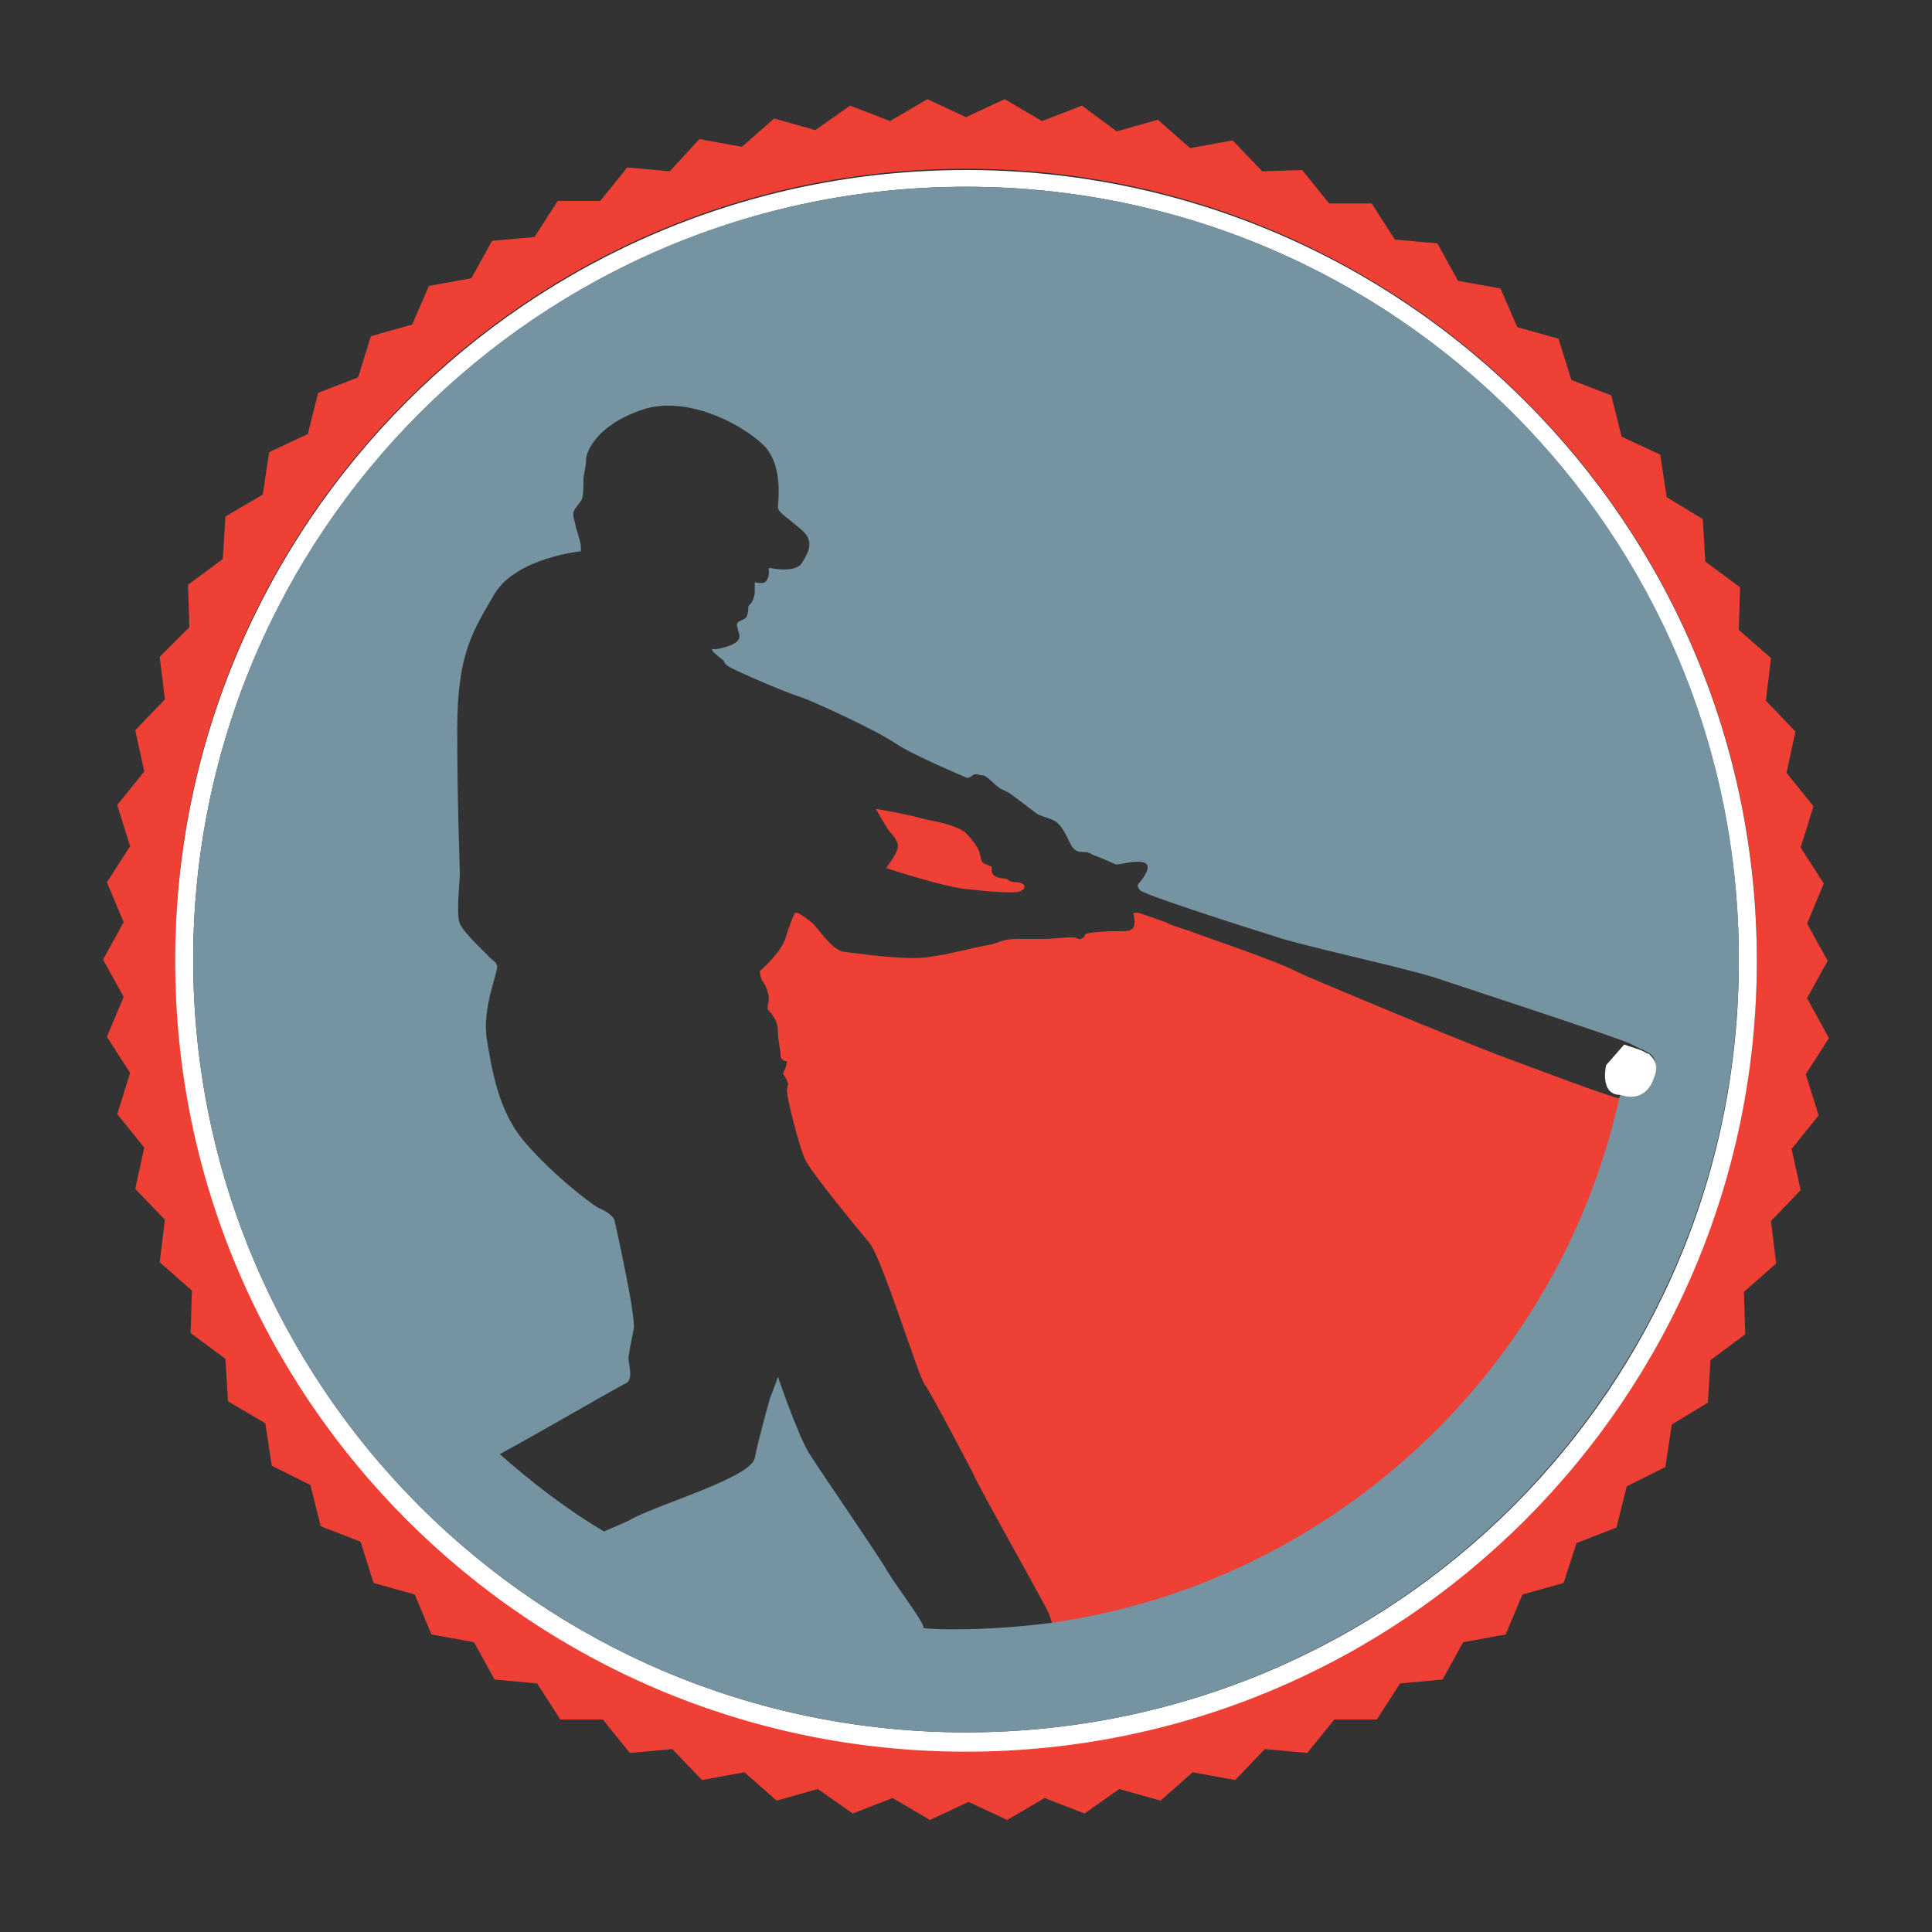 <?xml version="1.0" encoding="utf-8"?>
<!-- Generator: Adobe Illustrator 18.1.0, SVG Export Plug-In . SVG Version: 6.00 Build 0)  -->
<svg version="1.1" id="Layer_1" xmlns="http://www.w3.org/2000/svg" xmlns:xlink="http://www.w3.org/1999/xlink" x="0px" y="0px"
	 viewBox="0 0 150 150" enable-background="new 0 0 150 150" xml:space="preserve">
<rect x="0" y="0" width="150" height="150" fill="#333333" stroke="none"/>
<g>
	<path fill="none" d="M111.9,76.2c-2.2-0.8-9-2.2-12.4-3.2c-3.5-1-11-3.5-11.1-3.8c-0.1-0.3-0.2-0.3-0.1-0.5
		c0.1-0.2,1.1-1.3,0.5-1.6c-0.6-0.3-2.1,0.2-2.3,0.1c-0.3-0.1-0.9-0.4-1.4-0.6c-0.5-0.2-0.4-0.2-0.7-0.3c-0.3-0.1-0.5,0-0.8-0.1
		c-0.3-0.1-0.6-0.6-0.7-0.8c-0.1-0.2-0.5-1.1-0.9-1.4c-0.4-0.3-1.4-0.5-1.7-0.8c-0.3-0.3-1.6-1.2-2-1.5c-0.3-0.2-0.8-0.4-0.9-0.5
		c-0.2-0.2-0.9-0.9-1.2-0.9c-0.3-0.1-0.5-0.2-0.8,0c-0.2,0.2-0.4,0.2-0.4,0.2s-4.3-1.8-5.6-2.7c-1.3-0.9-6.2-3.1-7.4-3.6
		c-1.2-0.4-5.3-2.2-5.6-2.4c-0.2-0.2-0.3-0.4-0.3-0.4s-0.8-0.7-0.9-0.8c-0.1-0.2,0.1,0,0.8-0.2c0.7-0.2,1.4-0.4,1.3-1
		c-0.1-0.6-0.3-0.8-0.1-1c0.3-0.2,0.6-0.2,0.7-0.5c0.1-0.3,0-0.5,0.1-0.7c0-0.2,0.1-0.2,0.3-0.4c0.1-0.2,0.2-0.4,0.2-0.7v-0.8
		c0,0,0.7,0.2,0.9-0.1c0.2-0.3,0.3-0.6,0.2-0.8c0-0.2,0.1-0.2,0.1-0.2s1.8,0.5,2.4-0.3c0.6-0.7,1.1-1.6,0.1-2.6
		c-1-0.9-1.9-1.4-1.9-1.8c0-0.4,0.4-3-0.9-4.6c-1.3-1.6-6-4.2-9.6-3c-3.6,1.2-4.4,3.3-4.4,3.9c0,0.6-0.2,1.1-0.2,1.6
		c0,0.4,0,1.3-0.2,1.6c-0.2,0.3-0.6,0.7-0.6,1c0,0.2,0.2,0.7,0.2,1c0,0.3,0.4,1.2,0.4,1.5c0,0.2,0,0.4,0,0.4s-5,0.6-6.7,3.3
		c-1.7,2.7-3,4.5-2.9,10.5c0,6,0.2,10.5,0.2,11.2c0,0.7-0.3,3.2,0,3.9c0.3,0.7,1.7,2,2.1,2.4c0.4,0.4,0.8,0.5,0.8,0.9
		c0.1,0.4-1.2,3.3-0.8,5.7c0.4,2.4,0.9,5.5,2.8,7.8c1.9,2.3,5,4.8,5.9,5.3c0.9,0.5,1.2,0.9,1.2,0.9s1.6,7.5,1.5,8.5
		c-0.2,1-0.4,1.9-0.4,2.3c-0.1,0.4,0.4,1.6-0.2,1.9c-0.5,0.2-6.3,3.7-9.8,5.5c2.5,2.3,5.2,4.3,8.1,6c0.9-0.4,1.7-0.7,2.2-1
		c2.3-1.2,9.2-3.2,9.5-4.7c0.3-1.5,1-3.9,1.2-4.7c0.2-0.7,0.6-1.6,0.6-1.6s1.4,4.3,2.4,5.9c0.9,1.5,5.4,8.1,6.1,9.2
		c0.6,1.1,2.7,3.9,2.8,4.3c0,0,0,0.1,0,0.1c0.8,0,1.7,0.1,2.5,0.1c2.5,0,5-0.2,7.4-0.5c-0.2-0.4-0.3-0.9-0.4-1.2
		c-0.3-0.6-5.5-9.9-5.8-10.7c-0.3-0.8-3.4-6.4-3.8-7c-0.4-0.5-3.3-9.8-4.3-11c-1-1.2-4.7-5.7-5-6.5c-0.3-0.8-1.4-4.7-1.4-5.3
		c0-0.6,0.1-0.3,0-0.8c-0.2-0.5-0.4-0.4-0.2-0.8c0.2-0.4,0.2-0.7,0.2-0.7s-0.5,0-0.5-0.5c0-0.4-0.2-1.2-0.2-1.8
		c-0.1-0.6-0.3-1.1-0.5-1.4c-0.2-0.3-0.3-0.2-0.3-0.5c0.1-0.2,0.2-0.5,0.1-0.7c0-0.2-0.2-0.9-0.4-1.2c-0.2-0.3-0.3-0.9-0.3-0.9
		s1.7-1.5,2-2.6c0.3-1.1,0.7-1.8,0.7-1.9c0.1-0.2,0.7,0.3,1.3,0.7c0.5,0.4,1.5,2.2,2.5,2.3c1,0.2,5,0.7,6.6,0.4
		c1.7-0.3,3.4-0.7,4.5-0.9c1.2-0.2,1.1-0.5,2.4-0.5c1.3,0,1.2,0,2,0c0.9,0,2.1-0.2,2.5-0.1c0.4,0.1,0.3,0.2,0.6,0
		c0.3-0.2-0.2-0.3,0.8-0.4c1-0.1,1.3-0.1,1.9-0.1c0.7,0,1,0,1.2-0.3c0.2-0.3,0-1,0.1-1.2c0.1-0.1,0.5,0,0.5,0s1.7,0.6,2,0.7
		c0.3,0.1,1.6,0.5,1.9,0.7c0.3,0.1,7,2.4,8.4,3.2c1.4,0.8,12,5.2,15.5,6.4c3.4,1.3,8.5,3.2,9.2,3.1c-1.4-0.2-0.9-2.3-0.9-2.3
		l1.5-1.7l0.3,0.1l0,0C124.7,80.4,114,76.9,111.9,76.2z M79.4,69.2c-0.5,0.2-2.8,0-4.4-0.2c-1.7-0.2-6-1.6-6-1.6s0.8-1.3,0.9-1.6
		c0-0.4-0.4-1-0.6-1.2c-0.2-0.2-1.1-1.8-1.1-1.8s2.4,0.4,3.8,0.8c1.4,0.4,2.8,0.6,3.3,1.2c0.5,0.6,0.7,0.9,0.7,0.9s0.2,0.2,0.3,0.7
		c0.1,0.5,0.2,0.6,0.2,0.6l0.7,0.3c0,0,0,0.2,0.1,0.5c0.1,0.2,0.4,0.4,0.4,0.4s0.3,0.1,0.5,0.1c0.2,0,0.5,0.2,0.5,0.2
		s0.2,0.1,0.5,0.1c0.3,0,0.7,0.2,0.7,0.2S79.9,68.9,79.4,69.2z"/>
	<path fill="none" d="M128,81.7c0,0,0.1,0.1,0.2,0.1C128.1,81.8,128.1,81.8,128,81.7z"/>
	<path fill="#EE4035" d="M116.3,81.9c-3.4-1.3-14-5.7-15.5-6.4c-1.4-0.8-8.2-3.1-8.4-3.2c-0.3-0.1-1.6-0.5-1.9-0.7
		c-0.3-0.1-2-0.7-2-0.7s-0.4-0.1-0.5,0C88,71,88.2,71.7,88,72c-0.2,0.3-0.5,0.3-1.2,0.3c-0.7,0-1,0-1.9,0.1c-1,0.1-0.5,0.2-0.8,0.4
		c-0.3,0.2-0.3,0.1-0.6,0c-0.4-0.1-1.6,0.1-2.5,0.1c-0.9,0-0.7,0-2,0c-1.3,0-1.3,0.3-2.4,0.5c-1.2,0.2-2.9,0.7-4.5,0.9
		c-1.7,0.3-5.6-0.3-6.6-0.4c-1-0.2-2-1.9-2.5-2.3c-0.5-0.4-1.2-0.9-1.3-0.7c-0.1,0.2-0.4,0.9-0.7,1.9c-0.3,1.1-2,2.6-2,2.6
		s0,0.6,0.3,0.9c0.2,0.3,0.4,1,0.4,1.2c0,0.2-0.1,0.5-0.1,0.7c0,0.2,0,0.2,0.3,0.5c0.2,0.3,0.5,0.7,0.5,1.4c0,0.6,0.2,1.4,0.2,1.8
		c0,0.5,0.5,0.5,0.5,0.5s0,0.3-0.2,0.7c-0.2,0.4,0,0.3,0.2,0.8c0.2,0.5,0,0.2,0,0.8c0,0.6,1,4.5,1.4,5.3c0.3,0.8,4,5.3,5,6.5
		c1,1.2,3.8,10.4,4.3,11c0.4,0.5,3.4,6.2,3.8,7c0.3,0.8,5.5,10,5.8,10.7c0.1,0.3,0.3,0.8,0.4,1.2c22-3.1,39.6-19.6,44.2-41.1
		c0,0-0.1,0-0.2,0C124.8,85.1,119.8,83.2,116.3,81.9z"/>
	<path fill="#EE4035" d="M78.9,68.5c-0.3,0-0.5-0.1-0.5-0.1s-0.2-0.2-0.5-0.2c-0.2,0-0.5-0.1-0.5-0.1s-0.3-0.1-0.4-0.4
		C77,67.5,77,67.3,77,67.3L76.3,67c0,0-0.1-0.1-0.2-0.6c-0.1-0.5-0.3-0.7-0.3-0.7s-0.2-0.4-0.7-0.9c-0.5-0.6-1.8-0.9-3.3-1.2
		c-1.4-0.4-3.8-0.8-3.8-0.8s0.9,1.6,1.1,1.8c0.2,0.2,0.7,0.8,0.6,1.2c0,0.4-0.9,1.6-0.9,1.6s4.3,1.4,6,1.6c1.7,0.2,4,0.4,4.4,0.2
		c0.5-0.2,0.3-0.5,0.3-0.5S79.3,68.5,78.9,68.5z"/>
	<path fill="#EE4035" d="M140.3,77.5l1.6-2.9l-1.6-2.9l1.3-3.1l-1.8-2.8l1-3.2l-2.1-2.6l0.7-3.2l-2.3-2.4l0.4-3.3l-2.5-2.2l0.1-3.3
		l-2.7-2l-0.2-3.3l-2.8-1.7l-0.5-3.3l-3-1.4l-0.8-3.2l-3.1-1.2l-1-3.2l-3.2-0.9l-1.3-3l-3.3-0.6l-1.6-2.9l-3.3-0.3l-1.8-2.8l-3.3,0
		l-2.1-2.6L98,13.3l-2.3-2.4l-3.3,0.6l-2.5-2.2l-3.2,0.9L84,8.2l-3.1,1.2L78,7.7l-3,1.4l-3-1.4l-2.9,1.7L66,8.2l-2.7,1.9l-3.2-0.9
		l-2.5,2.2l-3.3-0.6L52,13.3L48.7,13l-2.1,2.6l-3.3,0l-1.8,2.8l-3.3,0.3l-1.6,2.9l-3.3,0.6l-1.3,3l-3.2,0.9l-1,3.2l-3.1,1.2
		l-0.8,3.2l-3,1.4l-0.5,3.3l-2.9,1.7l-0.2,3.3l-2.7,2l0.1,3.3L12.4,51l0.4,3.3l-2.3,2.4l0.7,3.2l-2.1,2.6l1,3.2l-1.8,2.8l1.3,3.1
		l-1.6,2.9l1.6,2.9l-1.3,3.1l1.8,2.8l-1,3.2l2.1,2.6l-0.7,3.2l2.3,2.4L12.4,98l2.5,2.2l-0.1,3.3l2.7,2l0.2,3.3l2.9,1.7l0.5,3.3
		l3,1.5l0.8,3.2l3.1,1.2l1,3.2l3.2,0.9l1.3,3.1l3.3,0.6l1.6,2.9l3.3,0.3l1.8,2.8l3.3,0l2.1,2.6l3.3-0.3l2.3,2.4l3.3-0.6l2.5,2.2
		l3.2-0.9l2.7,1.9l3.1-1.2l2.9,1.7l3-1.4l3,1.4l2.9-1.7l3.1,1.2l2.7-1.9l3.2,0.9l2.5-2.2l3.3,0.6l2.3-2.4l3.3,0.3l2.1-2.6l3.3,0
		l1.8-2.8l3.3-0.3l1.6-2.9l3.3-0.6l1.3-3.1l3.2-0.9l1-3.1l3.1-1.2l0.8-3.2l3-1.5l0.5-3.3l2.8-1.7l0.2-3.3l2.7-2l-0.1-3.3l2.5-2.2
		l-0.4-3.3l2.3-2.4l-0.7-3.2l2.1-2.6l-1-3.2l1.8-2.8L140.3,77.5z M75,135.9c-33.9,0-61.4-27.5-61.4-61.4c0-33.9,27.5-61.4,61.4-61.4
		c33.9,0,61.4,27.5,61.4,61.4C136.4,108.4,108.9,135.9,75,135.9z"/>
	<path fill="#FFFFFF" d="M75,13.2c-33.9,0-61.4,27.5-61.4,61.4c0,33.9,27.5,61.4,61.4,61.4c33.9,0,61.4-27.5,61.4-61.4
		C136.4,40.6,108.9,13.2,75,13.2z M75,134.5c-33.2,0-60-26.9-60-60c0-33.1,26.9-60,60-60c33.2,0,60,26.9,60,60
		C135.1,107.7,108.2,134.5,75,134.5z"/>
	<path fill="#7593A1" d="M75,14.5c-33.2,0-60,26.9-60,60c0,33.2,26.9,60,60,60c33.2,0,60-26.9,60-60C135.1,41.4,108.2,14.5,75,14.5z
		 M127.3,81.4c0,0,0.3,0.1,0.6,0.3c0.1,0,0.1,0.1,0.2,0.1c0.4,0.3,0.6,0.9,0.3,1.8c0,0-0.6,2-2.6,1.3c0,0,0,0,0,0
		c-4.6,21.4-22.3,38-44.2,41.1c-2.4,0.3-4.9,0.5-7.4,0.5c-0.8,0-1.7,0-2.5-0.1c0,0,0-0.1,0-0.1c-0.1-0.5-2.2-3.3-2.8-4.3
		c-0.6-1.1-5.1-7.6-6.1-9.2c-0.9-1.5-2.4-5.9-2.4-5.9s-0.3,0.9-0.6,1.6c-0.2,0.7-0.9,3.2-1.2,4.7c-0.3,1.5-7.2,3.5-9.5,4.7
		c-0.5,0.3-1.3,0.6-2.2,1c-2.9-1.7-5.6-3.8-8.1-6c3.5-1.9,9.3-5.3,9.8-5.5c0.6-0.3,0.2-1.5,0.2-1.9c0-0.4,0.2-1.3,0.4-2.3
		c0.2-1-1.5-8.5-1.5-8.5s-0.2-0.5-1.2-0.9c-0.9-0.5-4-3-5.9-5.3c-1.9-2.3-2.4-5.4-2.8-7.8c-0.4-2.4,0.9-5.3,0.8-5.7
		c-0.1-0.4-0.4-0.4-0.8-0.9c-0.4-0.4-1.8-1.7-2.1-2.4c-0.3-0.7,0-3.2,0-3.9c0-0.7-0.2-5.2-0.2-11.2c0-6,1.3-7.7,2.9-10.5
		c1.7-2.8,6.7-3.3,6.7-3.3s0-0.1,0-0.4c0-0.2-0.3-1.2-0.4-1.5c0-0.2-0.2-0.7-0.2-1c0-0.3,0.4-0.7,0.6-1c0.2-0.2,0.2-1.1,0.2-1.6
		c0-0.5,0.2-1,0.2-1.6c0-0.6,0.8-2.7,4.4-3.9c3.6-1.2,8.2,1.4,9.6,3c1.3,1.6,0.9,4.2,0.9,4.6c0,0.4,0.9,0.9,1.9,1.8
		c1,0.9,0.4,1.8-0.1,2.6c-0.6,0.7-2.4,0.3-2.4,0.3s-0.2,0-0.1,0.2c0,0.3,0,0.5-0.2,0.8c-0.2,0.3-0.9,0.1-0.9,0.1v0.8
		c0,0.2-0.1,0.5-0.2,0.7c-0.1,0.2-0.2,0.2-0.3,0.4c0,0.2,0,0.4-0.1,0.7c-0.1,0.3-0.4,0.3-0.7,0.5c-0.2,0.2,0,0.5,0.1,1
		c0.1,0.5-0.5,0.8-1.3,1c-0.7,0.2-0.9,0-0.8,0.2c0.1,0.2,0.9,0.8,0.9,0.8s0,0.2,0.3,0.4c0.2,0.2,4.3,2,5.6,2.4
		c1.2,0.4,6.1,2.7,7.4,3.6c1.3,0.9,5.6,2.7,5.6,2.7s0.2,0,0.4-0.2c0.3-0.2,0.5,0,0.8,0c0.3,0,1,0.8,1.2,0.9c0.2,0.2,0.6,0.3,0.9,0.5
		c0.3,0.2,1.6,1.2,2,1.5c0.3,0.3,1.3,0.4,1.7,0.8c0.4,0.3,0.8,1.2,0.9,1.4c0.1,0.2,0.3,0.7,0.7,0.8c0.3,0.1,0.5,0,0.8,0.1
		c0.3,0.1,0.1,0.1,0.7,0.3c0.5,0.2,1.2,0.5,1.4,0.6c0.2,0.1,1.7-0.4,2.3-0.1c0.6,0.3-0.3,1.4-0.5,1.6c-0.1,0.2-0.1,0.2,0.1,0.5
		c0.1,0.3,7.6,2.7,11.1,3.8c3.5,1,10.2,2.4,12.4,3.2c2.1,0.7,12.8,4.2,14.5,4.9l0,0L127.3,81.4z"/>
	<path fill="#FFFFFF" d="M124.7,82.7c0,0-0.5,2.1,0.9,2.3c0.1,0,0.1,0,0.2,0c0,0,0,0,0,0c2.1,0.7,2.6-1.3,2.6-1.3
		c0.4-0.9,0.1-1.4-0.3-1.8c-0.1-0.1-0.1-0.1-0.2-0.1c-0.3-0.2-0.6-0.3-0.6-0.3l-0.9-0.3l-0.3-0.1L124.7,82.7z"/>
</g>
</svg>
